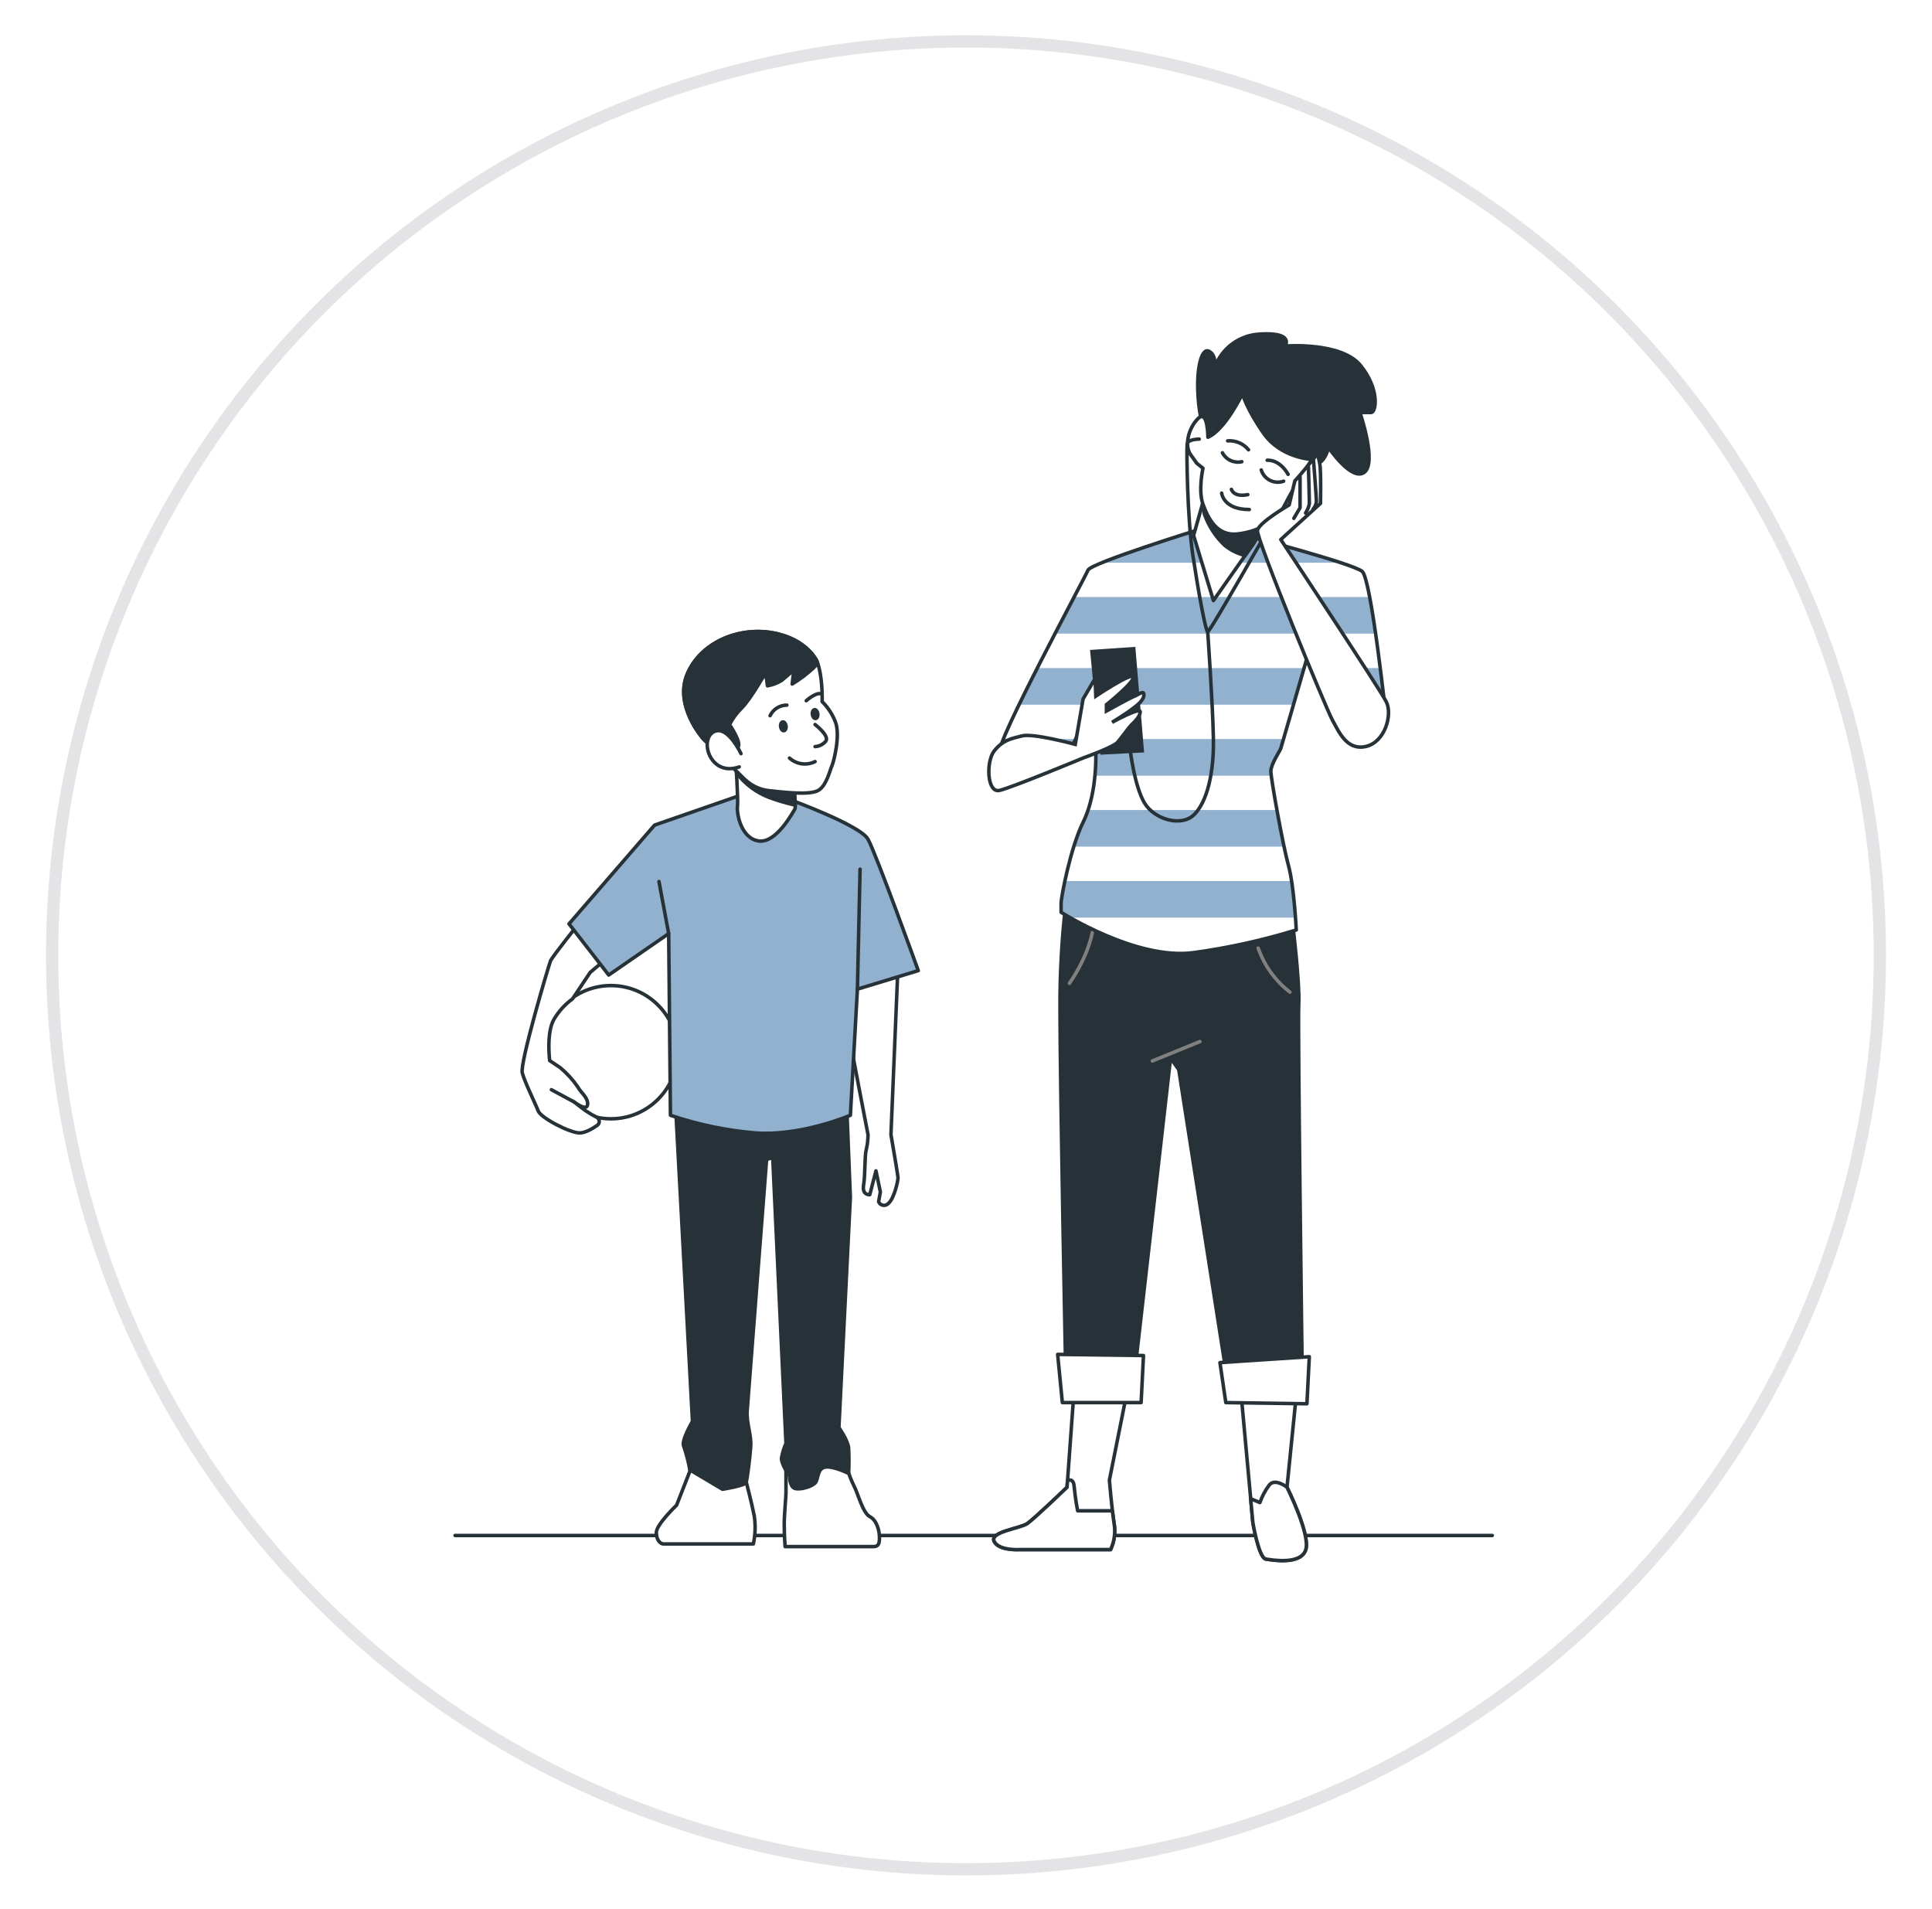 <svg width="84" height="83" viewBox="0 0 84 83" fill="none" xmlns="http://www.w3.org/2000/svg">
<g id="Group 14158">
<g id="Ellipse 391" filter="url(#filter0_d_8576_18334)">
<circle cx="42" cy="41" r="40" fill="white"/>
<circle cx="42" cy="41" r="39.733" stroke="#E4E4E7" stroke-width="0.533"/>
</g>
<g id="Group 14161">
<g id="freepik--Floor--inject-80">
<path id="Vector" d="M19.786 66.754H64.881" stroke="#263238" stroke-width="0.153" stroke-linecap="round" stroke-linejoin="round"/>
</g>
<g id="Group 14160">
<g id="freepik--character-4--inject-80">
<path id="Vector_2" d="M46.7 60.415L46.394 64.657C46.394 64.657 44.962 66.038 44.656 66.243C44.349 66.449 43.019 66.601 43.225 67.01C43.43 67.42 44.298 67.368 44.298 67.368H48.286C48.451 67.017 48.504 66.625 48.44 66.243C48.337 65.578 48.234 64.351 48.234 64.351L49.001 60.516L46.7 60.415Z" fill="white" stroke="#263238" stroke-width="0.153" stroke-linecap="round" stroke-linejoin="round"/>
<path id="Vector_3" d="M44.298 67.367H48.286C48.451 67.017 48.504 66.625 48.44 66.243C48.414 66.081 48.389 65.884 48.366 65.68H46.854C46.854 65.68 46.752 65.169 46.7 64.606C46.676 64.335 46.547 64.315 46.415 64.364L46.394 64.657C46.394 64.657 44.962 66.037 44.656 66.243C44.349 66.449 43.019 66.6 43.225 67.01C43.43 67.419 44.298 67.367 44.298 67.367Z" fill="white" stroke="#263238" stroke-width="0.153" stroke-linecap="round" stroke-linejoin="round"/>
<path id="Vector_4" d="M53.962 60.619L54.473 66.191C54.473 66.191 54.729 67.725 55.036 67.777C55.342 67.829 56.569 68.032 56.773 67.368C56.977 66.703 55.956 64.657 55.956 64.657L56.364 60.619H53.962Z" fill="white" stroke="#263238" stroke-width="0.153" stroke-linecap="round" stroke-linejoin="round"/>
<path id="Vector_5" d="M54.472 66.191C54.472 66.191 54.728 67.725 55.035 67.777C55.342 67.829 56.569 68.032 56.773 67.367C56.977 66.703 55.955 64.657 55.955 64.657C55.955 64.657 55.443 64.249 55.188 64.556C55.012 64.788 54.874 65.047 54.779 65.323L54.377 65.156L54.472 66.191Z" fill="white" stroke="#263238" stroke-width="0.153" stroke-linecap="round" stroke-linejoin="round"/>
<path id="Vector_6" d="M46.394 38.838C46.176 40.551 46.073 42.276 46.087 44.003C46.087 47.121 46.343 60.005 46.343 60.005L49.308 59.902L50.894 45.996L51.252 46.507L53.348 59.902C53.348 59.902 54.115 60.312 54.626 60.312C55.137 60.312 56.62 59.852 56.62 59.852C56.62 59.852 56.416 44.513 56.467 43.644C56.517 42.774 56.211 40.219 56.211 40.219C56.211 40.219 54.779 40.628 52.325 40.269C49.871 39.91 48.44 39.401 48.031 39.196C47.621 38.99 46.394 38.838 46.394 38.838Z" fill="#263238" stroke="#263238" stroke-width="0.153" stroke-linecap="round" stroke-linejoin="round"/>
<path id="Vector_7" d="M50.102 46.124L52.172 45.281" stroke="#808080" stroke-width="0.153" stroke-linecap="round" stroke-linejoin="round"/>
<path id="Vector_8" d="M47.494 40.525C47.494 40.525 47.341 41.522 46.497 42.749" stroke="#808080" stroke-width="0.153" stroke-linecap="round" stroke-linejoin="round"/>
<path id="Vector_9" d="M54.703 41.216C54.968 41.974 55.448 42.64 56.084 43.133" stroke="#808080" stroke-width="0.153" stroke-linecap="round" stroke-linejoin="round"/>
<path id="Vector_10" d="M52.203 22.998C52.203 22.998 47.429 24.477 47.305 24.785C47.181 25.093 43.222 32.424 43.498 32.64C43.774 32.856 46.382 32.7 46.505 32.64C46.627 32.58 47.706 29.838 47.706 29.838C47.706 29.838 47.644 32.732 47.644 32.947C47.644 33.161 47.644 34.634 47.09 35.751C46.537 36.867 46.135 39.015 46.135 39.26V39.66C46.135 39.66 49.4 41.752 51.894 41.415C53.407 41.208 54.9 40.879 56.359 40.429C56.359 40.429 56.267 38.521 56.02 37.627C55.773 36.732 55.254 33.839 55.254 33.531C55.254 33.223 55.654 32.638 55.684 32.545C55.715 32.451 57.102 27.649 57.102 27.649L58.272 31.591L60.274 31.284C60.274 31.284 59.626 25.187 59.226 24.842C58.826 24.497 54.022 23.241 54.022 23.241L52.203 22.998Z" fill="white"/>
<path id="Vector_11" d="M46.504 32.638C46.611 32.48 46.698 32.309 46.763 32.129H43.625C43.509 32.422 43.458 32.608 43.498 32.64C43.776 32.856 46.381 32.703 46.504 32.638Z" fill="#92B1CE"/>
<path id="Vector_12" d="M47.308 35.216C47.248 35.398 47.175 35.576 47.091 35.749C46.928 36.091 46.791 36.445 46.683 36.808H55.829C55.728 36.329 55.616 35.752 55.522 35.216H47.308Z" fill="#92B1CE"/>
<path id="Vector_13" d="M56.157 38.301H46.305C46.232 38.617 46.177 38.937 46.143 39.259V39.659C46.143 39.659 46.288 39.752 46.537 39.894H56.333C56.295 39.463 56.24 38.838 56.157 38.301Z" fill="#92B1CE"/>
<path id="Vector_14" d="M55.804 32.129H47.66C47.65 32.549 47.644 32.879 47.644 32.945C47.644 33.011 47.644 33.329 47.607 33.723H55.269C55.258 33.632 55.251 33.569 55.251 33.531C55.251 33.224 55.651 32.638 55.681 32.545C55.688 32.529 55.734 32.373 55.804 32.129Z" fill="#92B1CE"/>
<path id="Vector_15" d="M56.237 30.637C56.39 30.106 56.553 29.54 56.697 29.044H45.101C44.819 29.598 44.544 30.144 44.307 30.637H47.387C47.569 30.186 47.706 29.836 47.706 29.836C47.706 29.836 47.706 30.178 47.689 30.637H56.237Z" fill="#92B1CE"/>
<path id="Vector_16" d="M52.203 22.998C52.203 22.998 49.206 23.928 47.9 24.466H58.278C56.766 23.968 54.019 23.239 54.019 23.239L52.203 22.998Z" fill="#92B1CE"/>
<path id="Vector_17" d="M46.7 25.954C46.463 26.414 46.174 26.957 45.869 27.546H59.803C59.72 26.968 59.631 26.411 59.545 25.954H46.7Z" fill="#92B1CE"/>
<path id="Vector_18" d="M57.513 29.044L57.985 30.637H60.198C60.152 30.229 60.087 29.664 60.008 29.044H57.513Z" fill="#92B1CE"/>
<path id="Vector_19" d="M52.203 22.998C52.203 22.998 47.429 24.477 47.305 24.785C47.181 25.093 43.222 32.424 43.498 32.64C43.774 32.856 46.382 32.7 46.505 32.64C46.627 32.58 47.706 29.838 47.706 29.838C47.706 29.838 47.644 32.732 47.644 32.947C47.644 33.161 47.644 34.634 47.09 35.751C46.537 36.867 46.135 39.015 46.135 39.26V39.66C46.135 39.66 49.4 41.752 51.894 41.415C53.407 41.208 54.9 40.879 56.359 40.429C56.359 40.429 56.267 38.521 56.02 37.627C55.773 36.732 55.254 33.839 55.254 33.531C55.254 33.223 55.654 32.638 55.684 32.545C55.715 32.451 57.102 27.649 57.102 27.649L58.272 31.591L60.274 31.284C60.274 31.284 59.626 25.187 59.226 24.842C58.826 24.497 54.022 23.241 54.022 23.241L52.203 22.998Z" stroke="#263238" stroke-width="0.153" stroke-linecap="round" stroke-linejoin="round"/>
<path id="Vector_20" d="M52.603 20.782L51.895 23.276L52.757 26.109L54.511 23.615L55.281 22.23L52.603 20.782Z" fill="white" stroke="#263238" stroke-width="0.153" stroke-linecap="round" stroke-linejoin="round"/>
<path id="Vector_21" d="M52.497 21.154L52.282 21.911L52.364 22.345C52.546 22.865 52.85 23.333 53.25 23.711C53.51 23.92 53.813 24.07 54.137 24.149L54.512 23.615L55.204 22.369L52.497 21.154Z" fill="#263238" stroke="#263238" stroke-width="0.153" stroke-linecap="round" stroke-linejoin="round"/>
<path id="Vector_22" d="M52.272 18.386C52.272 18.386 52.109 17.926 52.077 16.958C52.044 15.99 52.239 15.107 52.565 15.271C52.89 15.435 52.824 15.952 52.824 15.952C52.973 15.549 53.237 15.199 53.583 14.945C53.929 14.692 54.343 14.545 54.772 14.524C56.298 14.427 55.874 15.044 55.874 15.044C55.874 15.044 58.31 14.849 59.154 15.887C59.997 16.926 59.835 17.932 59.614 17.932H59.128C59.128 17.932 59.875 20.109 59.322 20.53C58.77 20.952 57.764 19.457 57.764 19.457C57.764 19.457 57.634 19.977 57.375 20.107C57.218 20.185 57.054 20.25 56.887 20.3C56.887 20.3 55.881 20.009 55.362 19.619C54.844 19.23 54.031 18.061 54.031 18.061C54.031 18.061 53.155 19.135 52.83 19.262C52.641 19.337 52.456 19.424 52.278 19.523L52.272 18.386Z" fill="#263238" stroke="#263238" stroke-width="0.153" stroke-linecap="round" stroke-linejoin="round"/>
<path id="Vector_23" d="M52.518 19.008C52.518 19.008 52.518 17.768 52.087 18.199C51.656 18.63 51.495 19.385 51.765 19.762L52.033 20.14L52.303 20.356C52.303 20.356 52.087 21.325 52.303 21.919C52.52 22.512 52.895 23.319 53.813 23.212C54.73 23.105 55.5 22.68 55.874 21.925C56.248 21.17 57.041 19.973 57.041 19.973C57.041 19.973 55.695 19.919 54.94 18.84C54.185 17.762 54.02 17.116 54.02 17.116C54.02 17.116 53.273 18.686 52.518 19.008Z" fill="white" stroke="#263238" stroke-width="0.153" stroke-linecap="round" stroke-linejoin="round"/>
<path id="Vector_24" d="M53.148 19.684C53.227 19.832 53.352 19.951 53.505 20.021C53.657 20.091 53.828 20.11 53.992 20.073" stroke="#263238" stroke-width="0.153" stroke-linecap="round" stroke-linejoin="round"/>
<path id="Vector_25" d="M54.836 20.432C54.866 20.53 54.916 20.62 54.981 20.697C55.047 20.775 55.128 20.838 55.219 20.884C55.31 20.93 55.409 20.956 55.511 20.962C55.612 20.969 55.714 20.954 55.81 20.92" stroke="#263238" stroke-width="0.153" stroke-linecap="round" stroke-linejoin="round"/>
<path id="Vector_26" d="M53.539 21.274C53.539 21.274 53.636 21.632 54.252 21.503" stroke="#263238" stroke-width="0.153" stroke-linecap="round" stroke-linejoin="round"/>
<path id="Vector_27" d="M53.115 21.437C53.115 21.437 53.181 22.151 54.318 22.151" stroke="#263238" stroke-width="0.153" stroke-linecap="round" stroke-linejoin="round"/>
<path id="Vector_28" d="M53.376 19.165C53.547 19.153 53.719 19.181 53.877 19.249C54.035 19.317 54.175 19.422 54.284 19.555" stroke="#263238" stroke-width="0.153" stroke-linecap="round" stroke-linejoin="round"/>
<path id="Vector_29" d="M55.096 20.009C55.096 20.009 55.616 19.944 56.005 20.622" stroke="#263238" stroke-width="0.153" stroke-linecap="round" stroke-linejoin="round"/>
<path id="Vector_30" d="M52.141 19.089C52.141 19.089 51.647 19.089 51.616 19.303C51.586 19.518 51.616 22.506 51.863 24.138C52.11 25.77 52.417 27.434 52.509 27.465C52.601 27.496 55.313 22.692 55.435 22.506" stroke="#263238" stroke-width="0.153" stroke-linecap="round" stroke-linejoin="round"/>
<path id="Vector_31" d="M47.476 28.327L47.907 32.73L49.661 32.639L49.292 28.203L47.476 28.327Z" fill="#263238" stroke="#263238" stroke-width="0.153" stroke-miterlimit="10"/>
<path id="Vector_32" d="M46.751 32.361L47.09 30.39L47.613 29.497L47.644 30.264C47.644 30.264 49.245 29.191 49.276 29.433C49.307 29.675 48.106 30.634 48.106 30.634V30.91C48.106 30.91 49.215 30.296 49.333 30.264C49.451 30.232 49.765 29.957 49.734 30.233C49.704 30.51 49.302 30.756 49.149 30.879C48.995 31.002 48.348 31.404 48.348 31.404C48.348 31.404 49.575 30.726 49.575 30.944C49.575 31.162 49.268 31.438 49.175 31.53C49.081 31.622 48.774 32.053 48.59 32.269C48.406 32.485 47.112 32.945 47.112 32.945C47.112 32.945 44.004 34.237 43.456 34.363C42.909 34.488 42.861 33.102 43.231 32.64C43.601 32.178 43.949 32.114 44.441 31.991C44.934 31.869 46.751 32.361 46.751 32.361Z" fill="white" stroke="#263238" stroke-width="0.153" stroke-miterlimit="10"/>
<path id="Vector_33" d="M49.153 32.703C49.153 32.703 49.337 34.212 49.767 34.919C50.196 35.626 51.368 35.967 51.922 35.413C52.476 34.859 52.787 33.623 52.756 32.089C52.726 30.555 52.509 27.471 52.509 27.471" stroke="#263238" stroke-width="0.153" stroke-linecap="round" stroke-linejoin="round"/>
<path id="Vector_34" d="M45.985 58.881L46.189 60.976H49.614L49.717 58.931L45.985 58.881Z" fill="white" stroke="#263238" stroke-width="0.153" stroke-linecap="round" stroke-linejoin="round"/>
<path id="Vector_35" d="M53.041 59.238L53.296 60.976L56.823 61.028L56.926 58.982L53.041 59.238Z" fill="white" stroke="#263238" stroke-width="0.153" stroke-linecap="round" stroke-linejoin="round"/>
<path id="Vector_36" d="M56.298 20.905L56.051 21.952C56.051 21.952 54.727 22.719 54.671 23.061C54.614 23.403 57.657 30.821 57.935 31.313C58.212 31.806 58.548 32.639 59.383 32.453C60.217 32.267 60.553 31.072 60.275 30.513C59.998 29.953 55.686 23.457 55.686 23.457L57.412 21.886C57.412 21.886 57.442 20.469 57.381 20.161C57.32 19.852 57.287 19.73 57.287 19.73C57.287 19.73 56.482 20.721 56.298 20.905Z" fill="white" stroke="#263238" stroke-width="0.153" stroke-linecap="round" stroke-linejoin="round"/>
<path id="Vector_37" d="M56.525 20.736V22.073L56.254 22.534" stroke="#263238" stroke-width="0.153" stroke-linecap="round" stroke-linejoin="round"/>
<path id="Vector_38" d="M56.889 20.3C56.889 20.3 56.93 21.719 56.93 21.886C56.906 22.036 56.849 22.178 56.763 22.303" stroke="#263238" stroke-width="0.153" stroke-linecap="round" stroke-linejoin="round"/>
<path id="Vector_39" d="M57.111 20.026C57.111 20.026 57.236 21.635 57.236 21.802C57.222 21.925 57.171 22.042 57.09 22.136" stroke="#263238" stroke-width="0.153" stroke-linecap="round" stroke-linejoin="round"/>
</g>
<g id="freepik--character-1--inject-80">
<path id="Vector_40" d="M36.819 63.786C36.897 64.063 37 64.332 37.126 64.591C37.279 64.859 37.51 65.78 37.816 65.933C38.123 66.087 38.238 66.547 38.238 66.853C38.238 67.16 38.161 67.237 37.97 67.237H34.135C34.135 67.237 34.097 66.738 34.097 66.278C34.097 65.818 34.173 65.09 34.173 64.898V63.671C34.746 63.602 35.322 63.564 35.899 63.556C36.704 63.556 36.819 63.786 36.819 63.786Z" fill="white" stroke="#263238" stroke-width="0.153" stroke-linecap="round" stroke-linejoin="round"/>
<path id="Vector_41" d="M30.108 63.671L29.418 65.435C29.418 65.435 28.536 66.278 28.536 66.624C28.536 66.969 28.728 67.122 28.843 67.122H32.754C32.842 66.719 32.855 66.303 32.792 65.895C32.678 65.32 32.447 64.438 32.447 64.438L30.914 63.633L30.108 63.671Z" fill="white" stroke="#263238" stroke-width="0.153" stroke-linecap="round" stroke-linejoin="round"/>
<path id="Vector_42" d="M29.38 48.218L30.108 61.792C30.108 61.792 29.61 62.636 29.725 62.866C29.841 63.203 29.931 63.55 29.993 63.901L31.412 64.745C31.412 64.745 32.409 64.591 32.447 64.438C32.486 64.285 32.601 63.441 32.639 62.904C32.678 62.367 32.447 61.869 32.486 61.332C32.524 60.795 33.33 50.404 33.33 50.404L33.598 50.327L34.173 62.751C34.086 62.947 34.022 63.153 33.981 63.364C33.943 63.633 34.327 64.17 34.327 64.17C34.327 64.17 34.327 64.63 34.557 64.707C34.787 64.783 35.285 64.63 35.438 64.476C35.592 64.323 35.515 63.863 35.86 63.786C36.205 63.709 36.896 64.055 36.896 64.055C36.916 63.684 36.916 63.313 36.896 62.943C36.857 62.597 36.474 62.061 36.474 62.061L36.972 52.052L36.819 48.218H29.38Z" fill="#263238" stroke="#263238" stroke-width="0.153" stroke-linecap="round" stroke-linejoin="round"/>
<path id="Vector_43" d="M39.044 41.967L38.737 49.33C38.737 49.33 39.044 51.094 39.044 51.209C39.044 51.324 38.89 52.091 38.622 52.321C38.593 52.352 38.556 52.375 38.516 52.389C38.475 52.402 38.432 52.405 38.39 52.398C38.348 52.39 38.309 52.372 38.275 52.345C38.242 52.318 38.216 52.283 38.2 52.244L38.277 51.822L38.085 50.902L37.817 51.937C37.817 51.937 37.471 51.975 37.548 51.515C37.625 51.055 37.587 50.25 37.663 49.982C37.713 49.768 37.739 49.549 37.74 49.33C37.74 49.33 36.973 45.38 36.973 45.265C36.973 45.15 36.781 42.236 36.781 42.236L39.044 41.967Z" fill="white" stroke="#263238" stroke-width="0.153" stroke-linecap="round" stroke-linejoin="round"/>
<path id="Vector_44" d="M26.562 48.639C28.161 48.639 29.458 47.343 29.458 45.743C29.458 44.144 28.161 42.847 26.562 42.847C24.962 42.847 23.666 44.144 23.666 45.743C23.666 47.343 24.962 48.639 26.562 48.639Z" fill="white" stroke="#263238" stroke-width="0.153" stroke-linecap="round" stroke-linejoin="round"/>
<path id="Vector_45" d="M25.277 40.011C25.277 40.011 24.011 41.584 23.935 41.775C23.858 41.967 22.593 46.224 22.708 46.645C22.823 47.067 23.283 47.987 23.398 48.294C23.513 48.601 24.778 49.253 25.2 49.253C25.442 49.253 25.749 49.075 25.967 48.923C25.996 48.903 26.019 48.875 26.035 48.843C26.05 48.812 26.057 48.776 26.055 48.741C26.052 48.706 26.041 48.671 26.021 48.642C26.002 48.612 25.975 48.588 25.944 48.572C25.78 48.489 25.622 48.397 25.47 48.294C25.202 48.102 24.971 47.911 24.971 47.911C24.971 47.911 25.508 48.333 25.547 48.026C25.585 47.719 25.24 47.489 25.125 47.259C24.909 46.944 24.651 46.66 24.358 46.415L23.898 46.108C23.898 46.108 23.744 44.881 24.09 44.306C24.296 43.961 24.569 43.661 24.893 43.424L25.66 42.274L26.389 41.66L25.277 40.011Z" fill="white" stroke="#263238" stroke-width="0.153" stroke-linecap="round" stroke-linejoin="round"/>
<path id="Vector_46" d="M24.97 47.911L23.973 47.374" stroke="#263238" stroke-width="0.153" stroke-linecap="round" stroke-linejoin="round"/>
<path id="Vector_47" d="M32.218 34.566L28.46 35.87L24.74 40.165L26.466 42.389L29.073 40.587L29.15 48.486C30.342 48.889 31.578 49.147 32.831 49.253C34.825 49.406 36.973 48.486 36.973 48.486L37.279 43.002L39.925 42.197C39.925 42.197 38.085 37.097 37.739 36.484C37.394 35.87 34.327 34.758 34.327 34.758C34.327 34.758 33.061 34.413 32.218 34.566Z" fill="#92B1CE" stroke="#263238" stroke-width="0.153" stroke-linecap="round" stroke-linejoin="round"/>
<path id="Vector_48" d="M37.279 43.003L37.394 37.788" stroke="#263238" stroke-width="0.153" stroke-linecap="round" stroke-linejoin="round"/>
<path id="Vector_49" d="M29.073 40.587L28.651 38.324" stroke="#263238" stroke-width="0.153" stroke-linecap="round" stroke-linejoin="round"/>
<path id="Vector_50" d="M31.987 33.071C31.987 33.071 32.102 34.758 32.064 35.065C32.026 35.371 32.217 36.445 32.984 36.56C33.751 36.675 34.48 35.295 34.556 35.18C34.633 35.065 34.48 34.029 34.48 34.029L31.987 33.071Z" fill="white" stroke="#263238" stroke-width="0.153" stroke-linecap="round" stroke-linejoin="round"/>
<path id="Vector_51" d="M34.578 35.003C34.578 34.675 34.48 34.029 34.48 34.029L31.987 33.071C31.987 33.071 32.003 33.296 32.02 33.597C32.385 34.084 32.881 34.456 33.451 34.671C33.818 34.807 34.195 34.918 34.578 35.003Z" fill="#263238" stroke="#263238" stroke-width="0.153" stroke-linecap="round" stroke-linejoin="round"/>
<path id="Vector_52" d="M35.515 28.738C35.515 28.738 35.093 27.779 33.598 27.511C32.102 27.242 30.454 27.933 29.878 29.313C29.303 30.693 30.569 32.112 30.569 32.112C30.569 32.112 31.872 33.378 32.141 33.646C32.409 33.914 32.754 34.298 33.445 34.375C34.135 34.451 35.17 34.566 35.554 34.375C35.937 34.183 36.09 33.454 36.167 33.301C36.244 33.148 36.551 31.959 36.321 31.384C36.194 31.052 35.997 30.752 35.745 30.502C35.745 30.502 35.784 29.39 35.515 28.738Z" fill="white" stroke="#263238" stroke-width="0.153" stroke-linecap="round" stroke-linejoin="round"/>
<path id="Vector_53" d="M35.362 29.045C35.43 28.978 35.493 28.905 35.549 28.828C35.538 28.798 35.528 28.767 35.515 28.738C35.515 28.738 35.093 27.779 33.598 27.511C32.102 27.242 30.454 27.933 29.878 29.313C29.303 30.693 30.569 32.112 30.569 32.112L31.015 32.549C31.067 32.466 31.137 32.396 31.221 32.345C31.489 32.192 31.796 32.729 31.796 32.729C31.863 32.709 31.926 32.675 31.979 32.628C32.032 32.582 32.074 32.525 32.102 32.46C32.218 32.23 31.719 31.502 31.719 31.502C31.856 31.231 32.038 30.984 32.256 30.773C32.639 30.39 33.291 29.239 33.291 29.239L33.368 29.815C33.585 29.777 33.793 29.699 33.981 29.584C34.173 29.431 34.518 29.124 34.518 29.124L34.442 29.738C34.771 29.538 35.079 29.306 35.362 29.045Z" fill="#263238" stroke="#263238" stroke-width="0.153" stroke-linecap="round" stroke-linejoin="round"/>
<path id="Vector_54" d="M35.438 31.499C35.438 31.499 36.09 31.997 35.899 32.228C35.842 32.295 35.772 32.351 35.692 32.39C35.613 32.43 35.527 32.453 35.438 32.458" stroke="#263238" stroke-width="0.153" stroke-linecap="round" stroke-linejoin="round"/>
<path id="Vector_55" d="M34.326 32.956C34.475 33.09 34.66 33.177 34.858 33.204C35.057 33.232 35.259 33.199 35.438 33.109" stroke="#263238" stroke-width="0.153" stroke-linecap="round" stroke-linejoin="round"/>
<path id="Vector_56" d="M34.25 31.546C34.273 31.692 34.207 31.824 34.096 31.841C33.986 31.858 33.888 31.752 33.866 31.605C33.845 31.457 33.909 31.327 34.02 31.31C34.13 31.293 34.225 31.399 34.25 31.546Z" fill="#263238"/>
<path id="Vector_57" d="M35.63 31.015C35.653 31.161 35.587 31.293 35.476 31.31C35.366 31.327 35.268 31.221 35.246 31.074C35.225 30.926 35.289 30.796 35.4 30.779C35.51 30.762 35.605 30.862 35.63 31.015Z" fill="#263238"/>
<path id="Vector_58" d="M33.482 31.115C33.547 30.977 33.65 30.86 33.779 30.779C33.909 30.698 34.058 30.654 34.211 30.655" stroke="#263238" stroke-width="0.153" stroke-linecap="round" stroke-linejoin="round"/>
<path id="Vector_59" d="M35.055 30.463C35.055 30.463 35.438 30.118 35.668 30.156" stroke="#263238" stroke-width="0.153" stroke-linecap="round" stroke-linejoin="round"/>
<g id="Vector_60">
<path d="M32.217 32.764C32.217 32.764 31.718 31.69 31.182 31.767C30.645 31.844 30.607 32.687 31.067 33.147C31.527 33.608 32.14 33.339 32.14 33.339" fill="white"/>
<path d="M32.217 32.764C32.217 32.764 31.718 31.69 31.182 31.767C30.645 31.844 30.607 32.687 31.067 33.147C31.527 33.608 32.14 33.339 32.14 33.339" stroke="#263238" stroke-width="0.153" stroke-linecap="round" stroke-linejoin="round"/>
</g>
</g>
</g>
</g>
</g>
<defs>
<filter id="filter0_d_8576_18334" x="0.933" y="0.467" width="82.133" height="82.133" filterUnits="userSpaceOnUse" color-interpolation-filters="sRGB">
<feFlood flood-opacity="0" result="BackgroundImageFix"/>
<feColorMatrix in="SourceAlpha" type="matrix" values="0 0 0 0 0 0 0 0 0 0 0 0 0 0 0 0 0 0 127 0" result="hardAlpha"/>
<feOffset dy="0.533"/>
<feGaussianBlur stdDeviation="0.533"/>
<feComposite in2="hardAlpha" operator="out"/>
<feColorMatrix type="matrix" values="0 0 0 0 0 0 0 0 0 0 0 0 0 0 0 0 0 0 0.02 0"/>
<feBlend mode="normal" in2="BackgroundImageFix" result="effect1_dropShadow_8576_18334"/>
<feBlend mode="normal" in="SourceGraphic" in2="effect1_dropShadow_8576_18334" result="shape"/>
</filter>
</defs>
</svg>
